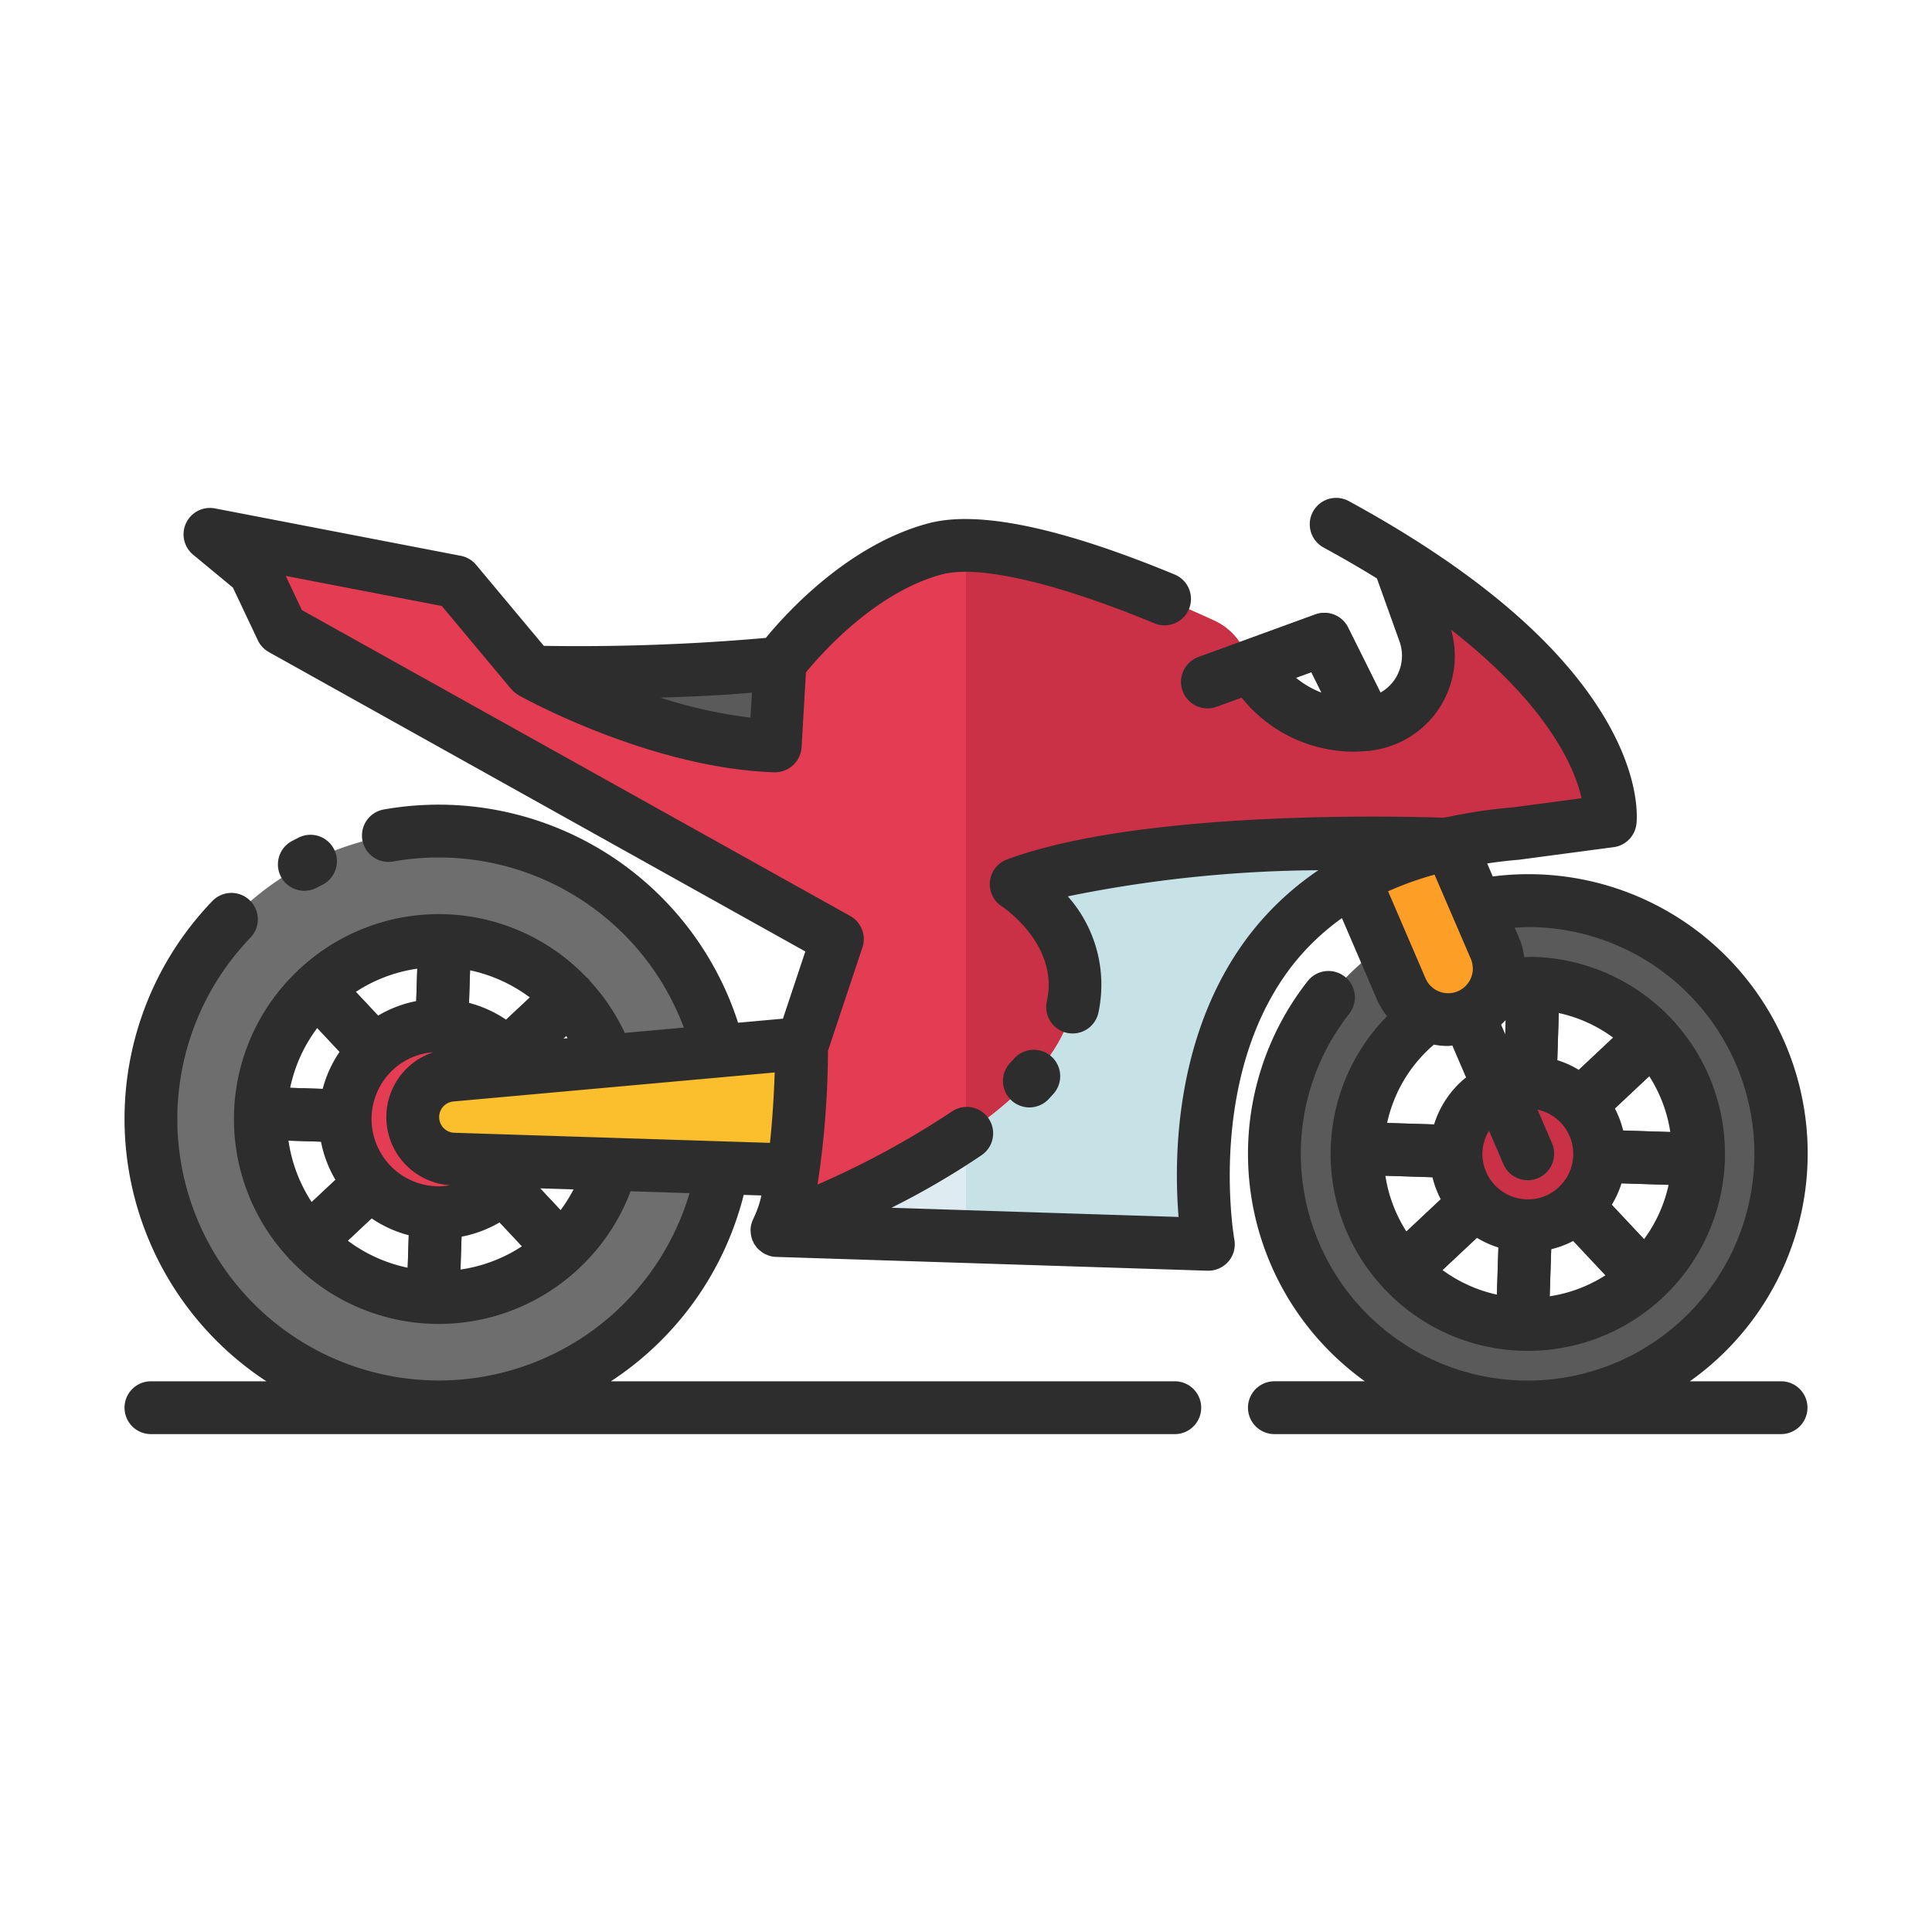 <svg id="Layer_1" data-name="Layer 1" xmlns="http://www.w3.org/2000/svg" viewBox="0 0 128 128"><title>MOTORBIKE</title><path d="M96.465,78.044a1.75,1.75,0,0,0,.055-3.5l-6.54-.209a1.75,1.75,0,1,0-.112,3.5l6.54.209Z" style="fill:#444"/><path d="M99.026,78.505a1.75,1.75,0,0,0-2.474-.079L91.78,82.9a1.75,1.75,0,0,0,2.395,2.553l4.772-4.477A1.75,1.75,0,0,0,99.026,78.505Z" style="fill:#444"/><path d="M101.125,79.455a1.772,1.772,0,0,0-1.8,1.693l-.209,6.54a1.75,1.75,0,0,0,1.693,1.8h.057a1.75,1.75,0,0,0,1.748-1.694l.209-6.54A1.75,1.75,0,0,0,101.125,79.455Z" style="fill:#444"/><path d="M105.754,78.72a1.75,1.75,0,1,0-2.553,2.395l4.477,4.773a1.75,1.75,0,1,0,2.553-2.395Z" style="fill:#444"/><path d="M112.575,75.059l-6.54-.209a1.75,1.75,0,1,0-.112,3.5l6.54.209h.057a1.75,1.75,0,0,0,.055-3.5Z" style="fill:#444"/><path d="M103.417,74.387a1.75,1.75,0,0,0,2.474.079l4.772-4.477a1.75,1.75,0,1,0-2.395-2.553L103.5,71.914A1.75,1.75,0,0,0,103.417,74.387Z" style="fill:#444"/><path d="M101.318,73.438h.057a1.75,1.75,0,0,0,1.748-1.694l.209-6.541a1.75,1.75,0,0,0-1.693-1.8,1.769,1.769,0,0,0-1.8,1.693l-.209,6.541A1.75,1.75,0,0,0,101.318,73.438Z" style="fill:#444"/><path d="M29.511,60.569a1.767,1.767,0,0,0-1.805,1.693l-.18,5.613a1.75,1.75,0,0,0,1.693,1.805h.057a1.75,1.75,0,0,0,1.748-1.694l.18-5.613A1.75,1.75,0,0,0,29.511,60.569Z" style="fill:#444"/><path d="M22.263,64.315A1.75,1.75,0,0,0,19.71,66.71l3.842,4.1a1.75,1.75,0,1,0,2.553-2.395Z" style="fill:#444"/><path d="M22.872,75.689a1.75,1.75,0,0,0,.055-3.5l-5.613-.18a1.75,1.75,0,1,0-.112,3.5l5.613.18Z" style="fill:#444"/><path d="M23.351,77.109l-4.1,3.842A1.75,1.75,0,0,0,21.649,83.5l4.1-3.842a1.75,1.75,0,0,0-2.395-2.553Z" style="fill:#444"/><path d="M28.935,78.6a1.747,1.747,0,0,0-1.805,1.693L26.95,85.9a1.75,1.75,0,0,0,1.693,1.805H28.7a1.75,1.75,0,0,0,1.748-1.694l.18-5.613A1.75,1.75,0,0,0,28.935,78.6Z" style="fill:#444"/><path d="M34.6,77.469a1.75,1.75,0,0,0-2.553,2.395l3.842,4.1a1.75,1.75,0,0,0,2.553-2.395Z" style="fill:#444"/><path d="M33.606,71.64a1.743,1.743,0,0,0,1.2-.474l4.1-3.842A1.75,1.75,0,1,0,36.5,64.771l-4.1,3.842a1.75,1.75,0,0,0,1.2,3.026Z" style="fill:#444"/><path d="M29.687,55.071A19.077,19.077,0,1,0,48.144,74.748,19.077,19.077,0,0,0,29.687,55.071ZM28.7,85.957A11.826,11.826,0,1,1,40.9,74.516,11.826,11.826,0,0,1,28.7,85.957Z" style="fill:#6e6e6e"/><circle cx="29.077" cy="74.138" r="6.21" transform="translate(-45.953 100.829) rotate(-88.167)" style="fill:#e43c53"/><path d="M101.758,59.677a16.778,16.778,0,1,0,16.233,17.306A16.778,16.778,0,0,0,101.758,59.677Zm-.9,28.067a11.3,11.3,0,1,1,11.659-10.936A11.3,11.3,0,0,1,100.86,87.744Z" style="fill:#5a5a5a"/><circle cx="101.222" cy="76.446" r="4.76" transform="translate(21.577 175.171) rotate(-88.167)" style="fill:#ca3046"/><path d="M56.435,77.642,30.041,76.8a2.788,2.788,0,0,1-2.7-2.876h0a2.788,2.788,0,0,1,2.536-2.688l26.838-2.424Z" style="fill:#fbbe2c"/><path d="M101.223,78.2a1.75,1.75,0,0,1-1.608-1.059L91.087,57.314A1.75,1.75,0,1,1,94.3,55.932l8.527,19.823a1.751,1.751,0,0,1-1.606,2.442Z" style="fill:#5a5a5a"/><path d="M95.834,67.549a3.384,3.384,0,0,1-3-2.045L89.587,57.96A3.383,3.383,0,1,1,95.8,55.286l3.245,7.543a3.385,3.385,0,0,1-3.214,4.719Z" style="fill:#fd9e27"/><path d="M88.53,34.736,94.37,41.9A4.582,4.582,0,0,1,90.56,48a7.81,7.81,0,0,1-8.07-4.768,4.01,4.01,0,0,0-2.019-2.1c-3.721-1.718-13.759-6.02-18.492-4.764-5.874,1.559-10.288,7.533-10.288,7.533l-.322,5.523c-7.854-.251-16.151-4.885-16.151-4.885l-5-5.984-16.3-3.143,2.932,2.423,1.818,3.844L55.473,62.216,53.1,69.332s0,9.115-1.628,12.194l28.589.915S75.471,57.2,100.384,55.228l6.3-.837S107.85,45.255,88.53,34.736Z" style="fill:#e43c53"/><path d="M51.691,43.895c-4.849.8-16.473.638-16.473.638s8.3,4.634,16.151,4.885Z" style="fill:#5a5a5a"/><path d="M88.53,34.736,94.37,41.9A4.582,4.582,0,0,1,90.56,48a7.81,7.81,0,0,1-8.07-4.768,4.01,4.01,0,0,0-2.019-2.1C77.219,39.624,69.144,36.15,64,36.136V81.927l16.063.514S75.471,57.2,100.384,55.228l6.3-.837S107.85,45.255,88.53,34.736Z" style="fill:#ca3046"/><path d="M90.561,49.749a1.75,1.75,0,0,1-1.568-.971L86.88,44.534,80.6,46.821a1.75,1.75,0,1,1-1.2-3.289l7.75-2.822a1.75,1.75,0,0,1,2.165.865l2.81,5.643a1.751,1.751,0,0,1-1.565,2.53Z" style="fill:#444"/><path d="M51.475,81.526l28.589.915s-3.99-21.972,15.719-26.513c0,0-19.158-.779-28.455,2.647C67.327,58.575,83.024,68.745,51.475,81.526Z" style="fill:#deecf1"/><path d="M67.327,58.575S78.023,65.507,64,75.118v6.809l16.063.514s-3.99-21.972,15.719-26.513C95.782,55.928,76.624,55.149,67.327,58.575Z" style="fill:#c7e2e7"/><path d="M20.173,59.014a1.742,1.742,0,0,0,.82-.205q.178-.094.359-.185a1.75,1.75,0,0,0-1.561-3.133q-.222.111-.441.227a1.75,1.75,0,0,0,.823,3.3Z" style="fill:#2d2d2d"/><path d="M69.478,72.814c.109-.117.215-.232.318-.347a1.75,1.75,0,1,0-2.61-2.332l-.264.288a1.75,1.75,0,0,0,2.556,2.392Z" style="fill:#2d2d2d"/><path d="M118,91.514h-6.044A18.5,18.5,0,0,0,98.9,58.068l-.371-.862c.678-.1,1.364-.186,2.081-.243l6.3-.837a1.75,1.75,0,0,0,1.505-1.513c.038-.295.3-2.994-2.061-6.994-2.981-5.052-8.7-9.9-16.992-14.42a1.75,1.75,0,1,0-1.674,3.074q1.9,1.037,3.536,2.049l1.493,4.166a2.807,2.807,0,0,1-1.258,3.4l-2.149-4.316a1.75,1.75,0,0,0-2.165-.865L79.4,43.532a1.75,1.75,0,1,0,1.2,3.289l1.66-.6A9.545,9.545,0,0,0,89.7,49.8c.285,0,.573-.022.86-.047h.016c.06-.005.119,0,.178-.01s.134-.024.2-.034h0a6.305,6.305,0,0,0,5.183-7.989c6.461,5.034,8.192,9.168,8.649,11.164l-4.541.605a33.582,33.582,0,0,0-4.34.645,1.717,1.717,0,0,0-.272.043c-2.228-.079-19.815-.59-28.911,2.761a1.75,1.75,0,0,0-.347,3.111c.039.025,3.82,2.525,2.982,6.282a1.75,1.75,0,1,0,3.416.762,8.835,8.835,0,0,0-2.027-7.708,85.459,85.459,0,0,1,16.6-1.73,19.565,19.565,0,0,0-4.528,4.233C77.8,68.4,77.767,76.757,78.083,80.626l-19.022-.608a52.585,52.585,0,0,0,5.986-3.494,1.75,1.75,0,0,0-1.983-2.884,57.258,57.258,0,0,1-8.9,4.838,60.281,60.281,0,0,0,.692-8.858l2.282-6.851a1.75,1.75,0,0,0-.808-2.082L20,40.418l-1.07-2.263,10.339,1.993,4.6,5.506c.008.01.021.014.029.024a1.745,1.745,0,0,0,.426.354c.013.008.021.021.034.028.354.2,8.763,4.844,16.948,5.106a1.772,1.772,0,0,0,1.8-1.647l.29-4.972c1.048-1.279,4.646-5.333,9.022-6.494,2.415-.64,7.556.546,14.1,3.257a1.75,1.75,0,0,0,1.339-3.233c-7.562-3.132-13.061-4.28-16.34-3.407-5.329,1.414-9.44,5.961-10.779,7.593a141.1,141.1,0,0,1-14.708.526l-4.483-5.364a1.747,1.747,0,0,0-1.012-.6l-16.3-3.143A1.75,1.75,0,0,0,12.8,36.754l2.631,2.176,1.652,3.492a1.752,1.752,0,0,0,.729.78L53.355,63.038,51.872,67.49l-2.972.268A20.847,20.847,0,0,0,25.4,53.635a1.75,1.75,0,0,0,.616,3.445,17.338,17.338,0,0,1,19.289,11l-3.912.353A13.507,13.507,0,0,0,39.1,65.012a.986.986,0,0,0-.269-.288,13.524,13.524,0,0,0-18.943-.564c-.033.027-.069.048-.1.077s-.053.063-.082.094a13.525,13.525,0,0,0-4.2,9.372h0A13.526,13.526,0,0,0,19.1,83.328c.026.032.046.067.075.1s.058.048.086.074a13.526,13.526,0,0,0,9.381,4.206H28.7c.127,0,.254.006.381.006a13.57,13.57,0,0,0,9.214-3.621c.023-.019.048-.033.069-.054s.039-.047.06-.069a13.507,13.507,0,0,0,3.354-5.046l3.906.125A17.323,17.323,0,1,1,16.593,62.122a1.75,1.75,0,0,0-2.521-2.428,20.791,20.791,0,0,0,3.576,31.82H10a1.75,1.75,0,0,0,0,3.5H77.833a1.75,1.75,0,0,0,0-3.5H40.473a20.833,20.833,0,0,0,8.8-12.35l1.173.038a6.845,6.845,0,0,1-.52,1.507c-.009.018-.012.038-.021.056a1.752,1.752,0,0,0-.114.3c-.007.025-.018.049-.023.074a1.742,1.742,0,0,0-.042.4c0,.032.006.063.008.094a1.727,1.727,0,0,0,.044.3c.011.044.024.086.038.129s.019.081.035.12.038.057.053.089.031.091.056.133.07.089.1.135a1.363,1.363,0,0,0,.348.36c.044.034.083.072.129.1a1.741,1.741,0,0,0,.378.178c.018.006.034.017.052.023a1.745,1.745,0,0,0,.445.073l28.589.915h.056a1.75,1.75,0,0,0,1.722-2.063c-.02-.106-1.872-10.734,3.8-18.11a15.957,15.957,0,0,1,3.327-3.188l2.308,5.366a5.078,5.078,0,0,0,.682,1.132,13,13,0,0,0-.277,17.957c.025.03.044.064.071.093s.056.046.082.071a13.005,13.005,0,0,0,9.021,4.045h.057c.124,0,.247.006.371.006a13.053,13.053,0,0,0,.406-26.1c-.214-.006-.427.011-.641.015a5.067,5.067,0,0,0-.342-1.276l-.291-.676c.445-.025.89-.049,1.338-.036a15.025,15.025,0,1,1-12.31,5.75,1.75,1.75,0,1,0-2.753-2.161,18.53,18.53,0,0,0,1.069,24.107,18.718,18.718,0,0,0,2.725,2.393h-5.99a1.75,1.75,0,0,0,0,3.5H118a1.75,1.75,0,0,0,0-3.5ZM86.88,44.534l.675,1.356a6.039,6.039,0,0,1-1.692-.985ZM43.744,46.218c2.1-.06,4.263-.161,6.077-.331l-.1,1.658A31.881,31.881,0,0,1,43.744,46.218ZM29.818,78.525a4.38,4.38,0,0,1-.884.071A4.463,4.463,0,0,1,26,70.906c.009-.008.019-.013.028-.021s.013-.016.021-.024a4.4,4.4,0,0,1,2.666-1.148,4.522,4.522,0,0,0,1.106,8.811ZM19.113,75.57l2.153.069a7.9,7.9,0,0,0,.958,2.528l-1.573,1.476A10.012,10.012,0,0,1,19.113,75.57Zm1.907-7.463,1.48,1.578a7.919,7.919,0,0,0-1.121,2.456l-2.155-.069A10,10,0,0,1,21.02,68.106Zm12.513-.548a7.934,7.934,0,0,0-2.459-1.116l.069-2.157a10.134,10.134,0,0,1,3.964,1.8Zm-5.957-1.234a7.873,7.873,0,0,0-2.525.963l-1.477-1.574a10.035,10.035,0,0,1,4.071-1.537ZM24.618,80.719a7.9,7.9,0,0,0,2.461,1.118l-.069,2.152A10.013,10.013,0,0,1,23.045,82.2Zm5.96,1.215a7.988,7.988,0,0,0,2.524-.947l1.482,1.581a10.043,10.043,0,0,1-4.076,1.543Zm6.928-13.3c.033.05.069.1.1.148l-.286.026ZM37.14,80.176l-1.354-1.443L38,78.8A10.032,10.032,0,0,1,37.14,80.176ZM30.1,75.049a1.039,1.039,0,0,1-.061-2.073l21.286-1.922c-.045,1.448-.146,3.1-.314,4.664ZM108.921,82.1l-2.136-2.277a6.42,6.42,0,0,0,.644-1.424l3.12.1A9.435,9.435,0,0,1,108.921,82.1Zm-4.691-5.555h0a2.99,2.99,0,0,1-.949,2.1,2.943,2.943,0,0,1-2.155.813,3.014,3.014,0,0,1-2.912-3.1,2.982,2.982,0,0,1,.439-1.448l.961,2.235a1.75,1.75,0,0,0,3.215-1.383l-.966-2.246a3,3,0,0,1,2.367,3.033ZM99.446,67.89c.107-.1.211-.2.308-.31l-.031.956ZM95,69.21a5.077,5.077,0,0,0,.777.088l.164,0c.1,0,.191-.024.288-.029l.908,2.112c-.126.1-.252.2-.371.315a6.467,6.467,0,0,0-1.754,2.8L91.9,74.4A9.45,9.45,0,0,1,95,69.21Zm-3.217,8.685,3.12.1a6.463,6.463,0,0,0,.551,1.461L93.18,81.59A9.5,9.5,0,0,1,91.785,77.895Zm6.065,4.113a6.47,6.47,0,0,0,1.422.643l-.1,3.12a9.5,9.5,0,0,1-3.6-1.628Zm4.92.757a6.418,6.418,0,0,0,1.465-.548l2.133,2.274a9.483,9.483,0,0,1-3.7,1.392ZM110.661,75l-3.12-.1a6.425,6.425,0,0,0-.552-1.462l2.277-2.136A9.437,9.437,0,0,1,110.661,75ZM104.6,70.882a6.42,6.42,0,0,0-1.424-.644l.1-3.12a9.437,9.437,0,0,1,3.6,1.629ZM95.043,57.946l2.4,5.575a1.633,1.633,0,1,1-3,1.291l-2.478-5.761A21.585,21.585,0,0,1,95.043,57.946Z" style="fill:#2d2d2d"/></svg>